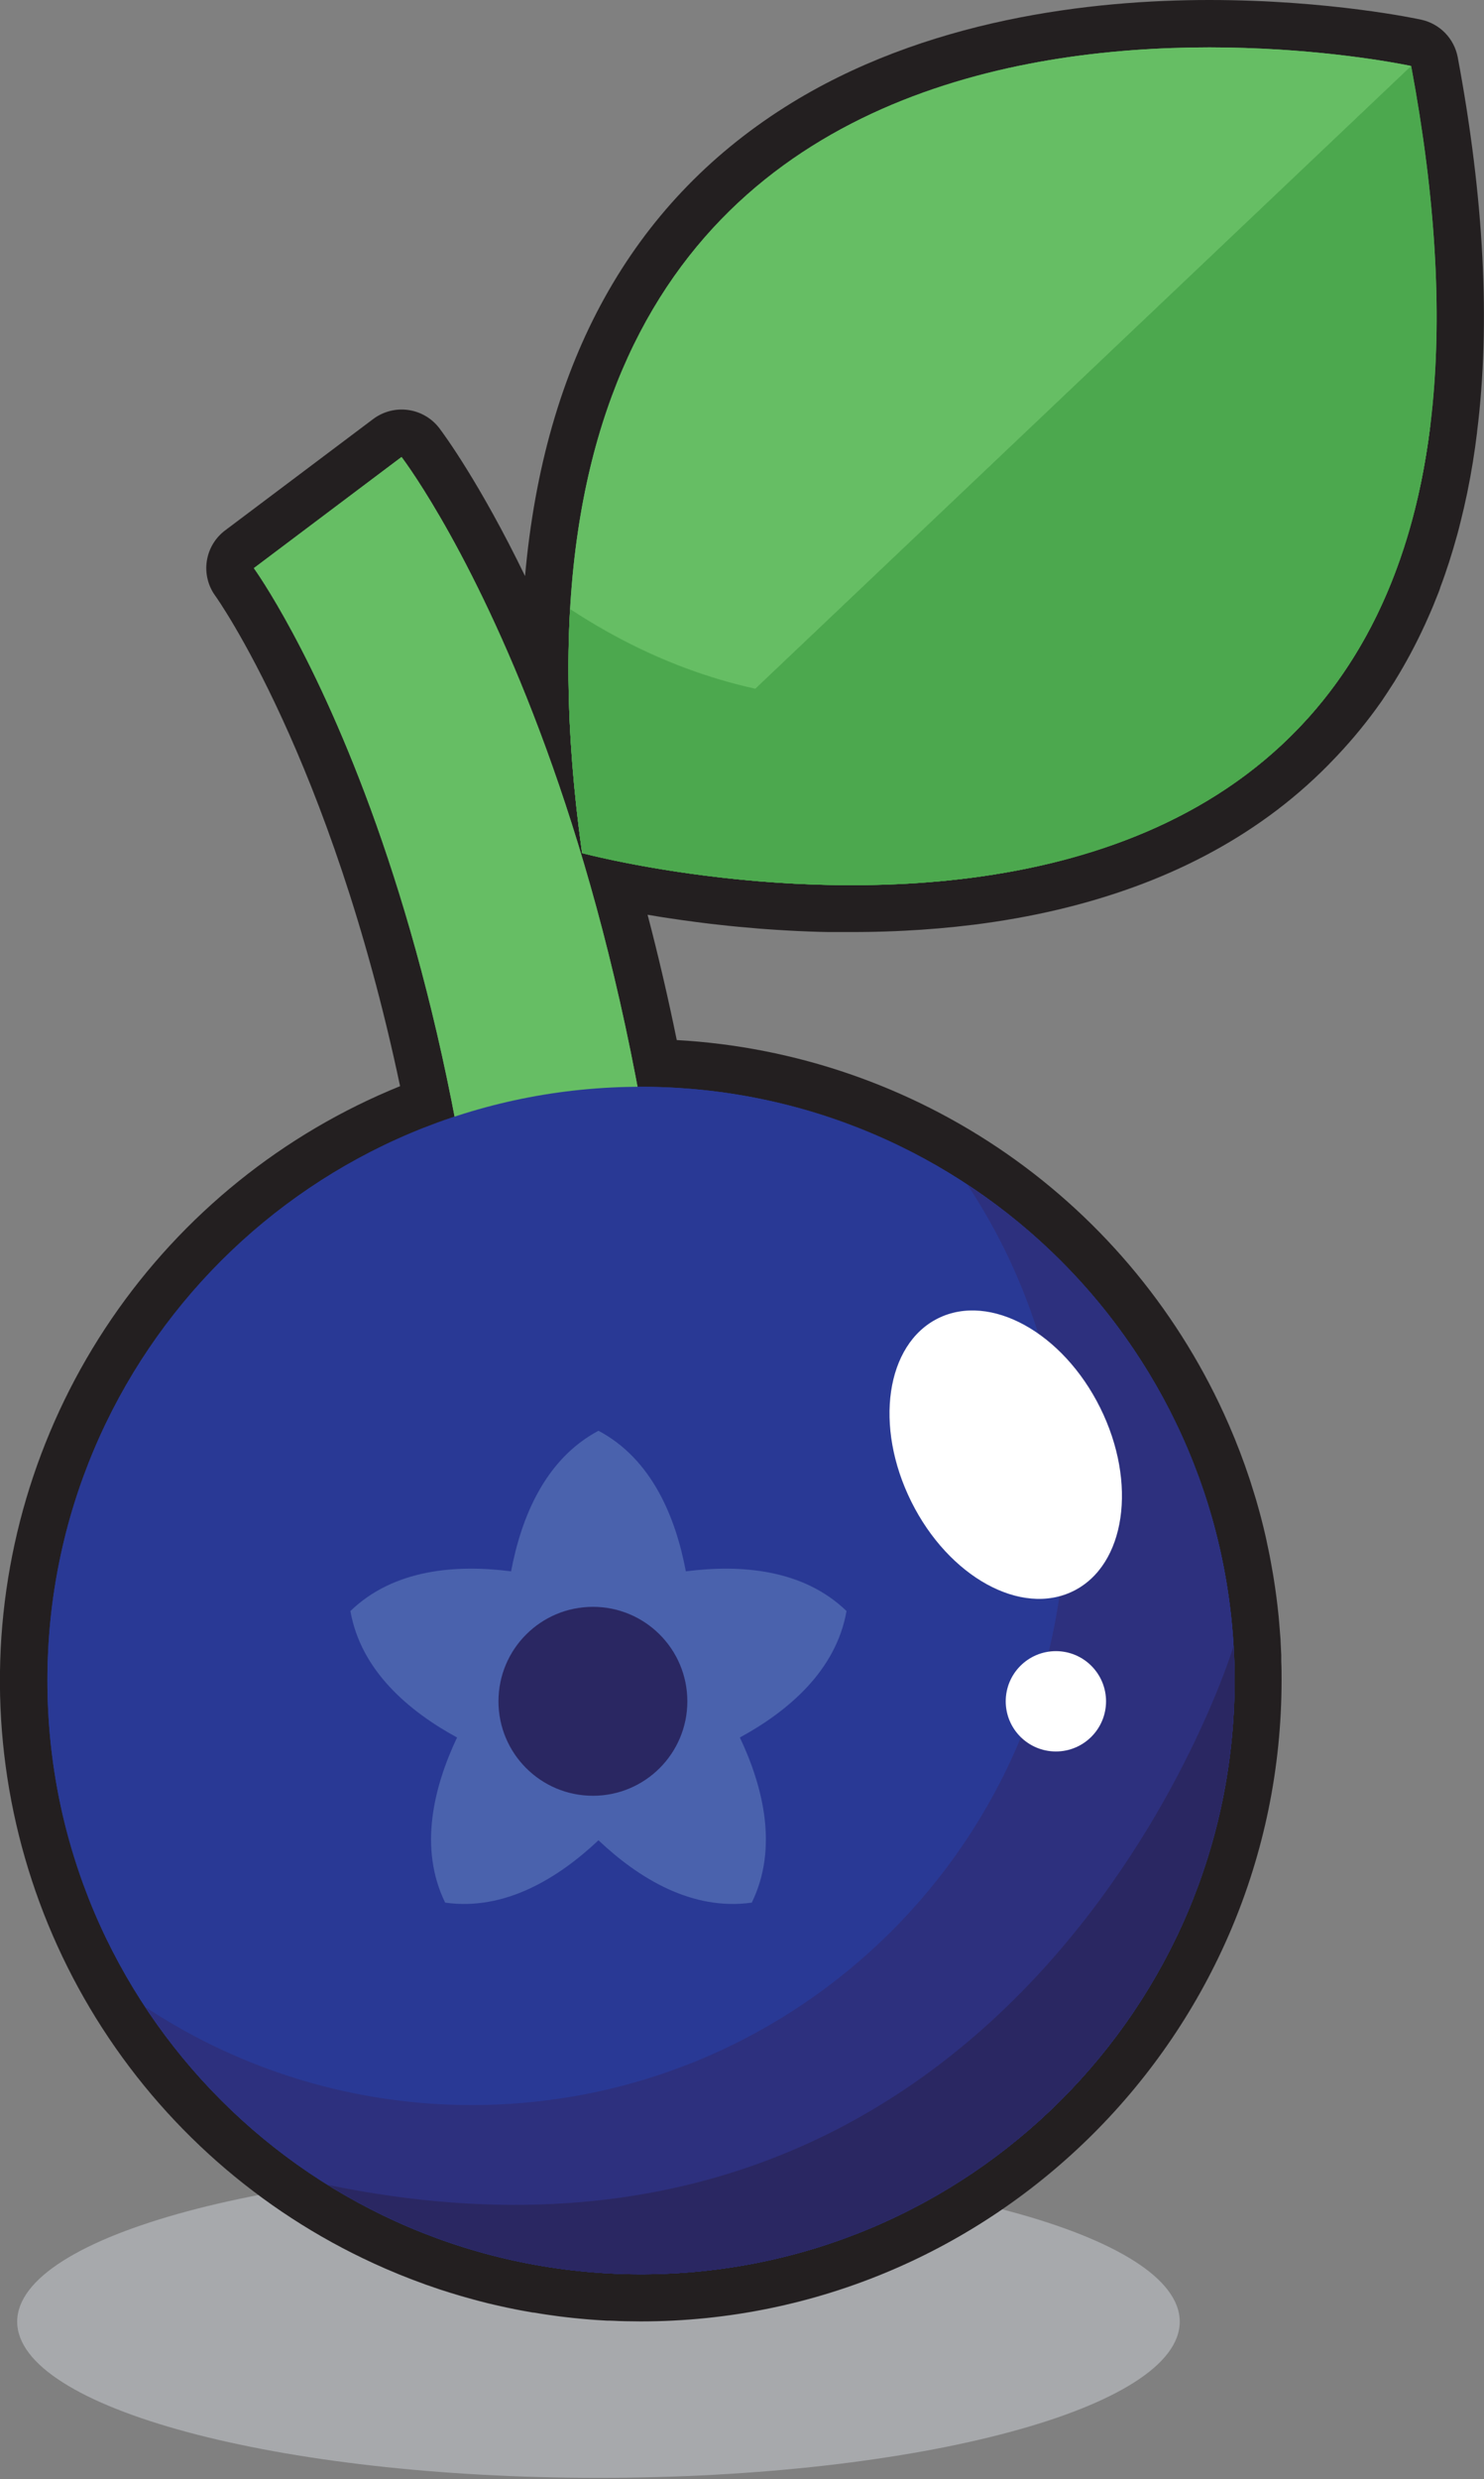 <svg width="297" height="496" viewBox="0 0 297 496" fill="none" xmlns="http://www.w3.org/2000/svg">
<rect x="0" y="0" width="297" height="496" fill="#808080" stroke="none"/>
<g clip-path="url(#clip0_4884_1090)">
<path d="M119.774 495.763C184.023 495.763 236.107 481.773 236.107 464.516C236.107 447.259 184.023 433.27 119.774 433.27C55.525 433.27 3.441 447.259 3.441 464.516C3.441 481.773 55.525 495.763 119.774 495.763Z" fill="#A7A9AC"/>
<g style="mix-blend-mode:multiply">
<path d="M247.018 332.719C247.018 332.34 247.018 331.96 246.974 331.581C246.942 330.771 246.904 329.968 246.86 329.164C246.86 328.753 246.81 328.342 246.778 327.937C246.721 327.102 246.658 326.274 246.582 325.451C246.582 325.116 246.525 324.775 246.493 324.446C246.38 323.288 246.253 322.143 246.108 320.999C246.108 320.866 246.063 320.733 246.051 320.594C245.918 319.582 245.766 318.57 245.608 317.564C245.557 317.229 245.5 316.893 245.443 316.558C245.304 315.73 245.159 314.895 245.001 314.072L244.817 313.06C244.634 312.118 244.431 311.163 244.229 310.246C244.185 310.069 244.147 309.885 244.109 309.708C243.843 308.548 243.563 307.397 243.268 306.254C243.268 306.179 243.23 306.109 243.204 306.033C242.932 304.989 242.641 303.946 242.344 302.915C242.274 302.693 242.211 302.466 242.142 302.244C241.863 301.308 241.572 300.378 241.275 299.455C241.212 299.271 241.155 299.088 241.098 298.905C239.972 295.51 238.707 292.183 237.303 288.923L237.221 288.727C227.974 267.533 212.744 249.498 193.398 236.833C174.052 224.167 151.43 217.422 128.307 217.423H127.674C111.944 134.076 82.133 93.645 80.444 91.406L50.861 113.646C51.215 114.126 76.87 149.655 91.045 223.394C68.209 230.95 48.204 245.259 33.674 264.428C19.144 283.596 10.773 306.724 9.668 330.752C8.564 354.78 14.776 378.577 27.486 398.999C40.195 419.421 58.803 435.504 80.849 445.124L81.045 445.207C84.296 446.623 87.621 447.888 91.02 449.002L91.583 449.185C92.506 449.482 93.43 449.773 94.353 450.052L95.043 450.254C96.061 450.551 97.092 450.836 98.123 451.108L98.382 451.178C99.521 451.477 100.666 451.757 101.817 452.019L102.405 452.145L102.835 452.24L103.468 452.373L105.093 452.708L105.302 452.746L106.213 452.923C106.921 453.056 107.636 453.183 108.351 453.303L108.857 453.391L109.698 453.531L110.9 453.708L112.513 453.935H112.646L113.133 454.005L113.436 454.043C114.252 454.144 115.081 454.239 115.903 454.321L116.536 454.391L117.168 454.448C117.693 454.498 118.224 454.543 118.756 454.581C118.99 454.581 119.23 454.625 119.471 454.637L120.369 454.701L121.001 454.745L122.14 454.808H122.57C123.158 454.808 123.746 454.865 124.341 454.884H124.784H124.936H125.568C126.492 454.884 127.421 454.922 128.351 454.922C193.956 454.922 247.145 401.733 247.145 336.128V336.008C247.09 334.946 247.048 333.849 247.018 332.719Z" fill="#231F20"/>
</g>
<g style="mix-blend-mode:multiply">
<path d="M291.744 11.461C291.4 9.628 290.523 7.938 289.224 6.6C287.925 5.263 286.26 4.338 284.438 3.941C283.698 3.776 266.057 0 242.009 0C218.694 0 185.031 3.719 157.074 21.436C126.359 40.899 108.895 72.449 105.081 115.258C96.055 96.643 88.812 86.845 87.958 85.713C86.444 83.705 84.194 82.38 81.703 82.03C79.212 81.68 76.684 82.334 74.675 83.847L45.092 106.093C43.087 107.583 41.755 109.807 41.388 112.278C41.02 114.749 41.647 117.265 43.132 119.274C43.372 119.603 66.193 151.691 80.071 217.315C56.667 226.808 36.585 242.997 22.341 263.852C8.097 284.708 0.324 309.303 -0.004 334.557C-0.333 359.81 6.799 384.599 20.496 405.818C34.193 427.037 53.848 443.741 76.997 453.84L77.193 453.928C80.716 455.459 84.347 456.844 87.946 458.04L88.578 458.242C89.571 458.565 90.564 458.875 91.57 459.172L92.31 459.393C93.474 459.735 94.562 460.026 95.643 460.317L95.922 460.393C97.136 460.709 98.382 461.025 99.635 461.297L101.393 461.683L103.202 462.056L104.359 462.278C105.125 462.423 105.897 462.556 106.662 462.689H106.807L108.129 462.904L109.394 463.1C109.976 463.188 110.558 463.271 111.102 463.34L111.792 463.435L112.133 463.479C113.019 463.593 113.911 463.688 114.796 463.783L115.498 463.853L116.131 463.916C116.7 463.973 117.269 464.017 117.851 464.068L118.617 464.125L119.584 464.194L120.52 464.251L121.501 464.308H121.969C122.601 464.308 123.234 464.365 123.866 464.384L125.207 464.422C126.2 464.422 127.2 464.46 128.206 464.46C198.94 464.46 256.487 406.9 256.487 336.178V336.027C256.487 334.875 256.487 333.686 256.424 332.383C256.424 332.086 256.424 331.782 256.424 331.485V331.156C256.392 330.283 256.348 329.417 256.297 328.55C256.297 328.107 256.247 327.665 256.215 327.222C256.152 326.324 256.082 325.432 256 324.54C256 324.54 255.924 323.705 255.905 323.458C255.772 322.143 255.633 320.928 255.481 319.733L255.424 319.303C255.285 318.227 255.121 317.127 254.95 316.033L254.773 314.945C254.621 314.04 254.463 313.148 254.292 312.25L254.09 311.181C253.887 310.163 253.672 309.151 253.457 308.139L253.331 307.563C253.046 306.298 252.743 305.033 252.426 303.844L252.363 303.591C252.072 302.503 251.768 301.396 251.427 300.22L251.212 299.498C250.908 298.486 250.579 297.481 250.269 296.475L250.08 295.893C248.878 292.256 247.493 288.632 245.956 285.096L245.867 284.894C236.371 263.127 221.02 244.424 201.524 230.864C182.028 217.305 159.152 209.422 135.442 208.093C133.692 199.529 131.746 191.171 129.603 183.02L131.374 183.317L132.715 183.532L134.303 183.773C135.967 184.026 137.681 184.26 139.363 184.481L140.862 184.671L142.355 184.854L144.12 185.05C146.65 185.335 149.243 185.575 151.83 185.784L153.506 185.91L155.404 186.037C158.295 186.227 161.204 186.366 164.057 186.442H164.095L165.803 186.48H165.929H167.688H167.757C168.643 186.48 169.534 186.48 170.433 186.48C173.298 186.48 176.182 186.423 178.991 186.309L180.888 186.22H180.945C185.626 185.98 190.256 185.588 194.709 185.031H194.74C218.144 182.109 238.062 174.816 253.799 163.386L253.9 163.317C258.162 160.22 262.162 156.778 265.861 153.026L265.918 152.962C266.437 152.437 266.949 151.906 267.468 151.356L267.537 151.28C270.768 147.87 273.745 144.227 276.443 140.382L276.519 140.274C276.943 139.642 277.36 139.009 277.784 138.376L277.923 138.155C278.341 137.523 278.752 136.89 279.15 136.258L279.214 136.144C281.406 132.584 283.379 128.894 285.121 125.094L285.191 124.954C285.52 124.24 285.823 123.512 286.152 122.791L286.304 122.437C286.608 121.722 286.937 121.001 287.202 120.274L287.335 119.939C287.639 119.18 287.968 118.42 288.227 117.642V117.586C289.492 114.252 290.605 110.748 291.592 107.168L291.636 107.01C291.858 106.207 292.073 105.384 292.269 104.556L292.389 104.075C292.591 103.284 292.781 102.481 292.965 101.678L293.091 101.115C293.274 100.305 293.458 99.489 293.629 98.661L293.717 98.218C294.495 94.423 295.134 90.463 295.615 86.472V86.383C298.322 64.789 297.006 39.583 291.744 11.461Z" fill="#231F20"/>
</g>
<g style="mix-blend-mode:multiply">
<path d="M260.63 144.904C263.521 141.813 266.178 138.513 268.581 135.03L268.669 134.904C269.055 134.347 269.435 133.778 269.808 133.208C269.846 133.141 269.889 133.075 269.935 133.012C270.308 132.437 270.681 131.855 271.041 131.26L271.105 131.165C273.085 127.939 274.868 124.595 276.443 121.153C276.47 121.102 276.493 121.049 276.513 120.994C276.81 120.362 277.107 119.685 277.392 119.021C277.436 118.913 277.487 118.812 277.531 118.705C277.809 118.072 278.088 117.389 278.353 116.719C278.398 116.617 278.436 116.516 278.474 116.415C278.752 115.719 279.03 115.017 279.296 114.309V114.271C280.447 111.209 281.484 108.002 282.408 104.65C282.42 104.599 282.434 104.548 282.452 104.498C282.655 103.752 282.851 102.993 283.047 102.228L283.161 101.772C283.344 101.038 283.521 100.298 283.698 99.546L283.812 99.021C283.983 98.268 284.154 97.503 284.312 96.737C284.312 96.598 284.369 96.459 284.394 96.326C285.115 92.788 285.716 89.103 286.197 85.27V85.219C288.626 65.529 287.721 41.79 282.402 13.207C282.402 13.207 122.374 -21.633 114.082 121.861C113.93 124.459 113.831 127.117 113.784 129.837C113.784 130.046 113.784 130.255 113.784 130.47C113.784 131.305 113.784 132.139 113.784 133V133.183C113.784 134.783 113.784 136.409 113.828 138.054V139.116C113.828 139.825 113.866 140.546 113.892 141.267C113.892 141.76 113.892 142.26 113.942 142.759C113.942 143.392 113.993 144.088 114.025 144.765C114.075 145.827 114.132 146.902 114.202 147.984C114.202 148.522 114.271 149.059 114.303 149.603C114.353 150.343 114.404 151.09 114.461 151.842C114.505 152.38 114.543 152.918 114.587 153.455C114.657 154.354 114.739 155.258 114.822 156.169C114.822 156.542 114.885 156.915 114.923 157.295C115.043 158.56 115.169 159.825 115.315 161.141C115.353 161.526 115.397 161.919 115.441 162.304C115.555 163.316 115.675 164.335 115.802 165.359C115.846 165.758 115.897 166.156 115.947 166.555C116.116 167.925 116.3 169.311 116.498 170.711C116.498 170.711 117.295 170.919 118.775 171.267H118.857L119.319 171.375L119.483 171.413L119.939 171.52L120.141 171.564L120.603 171.666L120.843 171.723L121.349 171.83L121.596 171.887L122.374 172.051L122.545 172.089L123.177 172.229L123.569 172.305L124.056 172.406L124.518 172.501L124.986 172.589L125.486 172.69L125.967 172.785L126.51 172.886L126.947 172.969L127.579 173.089L127.896 173.146L130.521 173.614L130.856 173.671L131.659 173.804L132.058 173.873L132.88 174.006L133.291 174.076L134.164 174.208L134.525 174.265L135.486 174.417L135.701 174.449C137.265 174.685 138.899 174.913 140.603 175.132L140.862 175.163L141.995 175.309L142.317 175.347L143.475 175.486L143.778 175.518L145.005 175.657H145.183C147.544 175.923 150.007 176.157 152.57 176.359H152.754L154.177 176.466H154.405L155.859 176.568H156.005C158.693 176.738 161.47 176.871 164.316 176.954C164.867 176.954 165.423 176.985 165.98 176.991H166.113H167.764H167.858C171.363 177.038 174.947 176.989 178.611 176.846L180.427 176.764H180.477C184.778 176.549 189.155 176.182 193.564 175.638C212.495 173.279 231.977 167.529 248.258 155.707L248.309 155.669C252.139 152.885 255.735 149.792 259.062 146.422L259.144 146.34C259.605 145.865 260.067 145.391 260.523 144.904H260.63Z" fill="#231F20"/>
</g>
<path d="M100.153 321.492C99.337 180.864 51.266 114.329 50.804 113.671L80.362 91.432C82.645 94.455 136.264 167.176 137.137 321.283L100.153 321.492Z" fill="#66BE64"/>
<path d="M128.281 455.029C193.889 455.029 247.075 401.843 247.075 336.235C247.075 270.627 193.889 217.441 128.281 217.441C62.673 217.441 9.488 270.627 9.488 336.235C9.488 401.843 62.673 455.029 128.281 455.029Z" fill="#293995"/>
<path d="M193.621 237.037C206.435 256.417 213.255 279.143 213.229 302.376C213.229 367.981 160.04 421.17 94.435 421.17C71.202 421.196 48.476 414.376 29.096 401.562C39.905 417.996 54.629 431.485 71.945 440.815C89.261 450.146 108.624 455.026 128.294 455.016C193.899 455.016 247.088 401.828 247.088 336.223C247.094 316.554 242.211 297.192 232.878 279.879C223.545 262.565 210.055 247.843 193.621 237.037Z" fill="#2D307E"/>
<path d="M169.421 322.332C160.73 313.926 148.206 312.984 137.263 314.388C135.22 303.547 130.451 291.927 119.774 286.26C109.097 291.952 104.328 303.547 102.285 314.388C91.342 312.984 78.818 313.926 70.127 322.332C72.215 334.236 81.797 342.364 91.475 347.633C86.756 357.608 83.784 369.809 89.09 380.67C101.058 382.365 111.747 375.761 119.774 368.196C127.801 375.787 138.49 382.365 150.458 380.67C155.764 369.809 152.792 357.608 148.073 347.633C157.751 342.364 167.333 334.236 169.421 322.332Z" fill="#4A62AD"/>
<path d="M118.661 359.292C129.099 359.292 137.561 350.83 137.561 340.392C137.561 329.954 129.099 321.492 118.661 321.492C108.223 321.492 99.761 329.954 99.761 340.392C99.761 350.83 108.223 359.292 118.661 359.292Z" fill="#2A2762"/>
<path d="M65.624 437.155C84.423 448.864 106.134 455.058 128.282 455.03C193.887 455.03 247.075 401.841 247.075 336.236C247.075 333.94 246.993 331.663 246.866 329.398C246.658 330.069 205.101 465.89 65.624 437.155Z" fill="#2A2762"/>
<path d="M214.832 318.322C225.272 313.136 227.668 296.719 220.184 281.656C212.7 266.592 198.17 258.586 187.73 263.772C177.29 268.959 174.894 285.375 182.378 300.439C189.863 315.503 204.393 323.509 214.832 318.322Z" fill="white"/>
<path d="M211.319 350.43C216.863 350.43 221.357 345.936 221.357 340.392C221.357 334.848 216.863 330.354 211.319 330.354C205.775 330.354 201.281 334.848 201.281 340.392C201.281 345.936 205.775 350.43 211.319 350.43Z" fill="white"/>
<path d="M116.498 170.693L282.42 13.195C322.193 225.773 116.498 170.693 116.498 170.693Z" fill="#4CA84E"/>
<path d="M282.42 13.207L116.498 170.705C88.641 -28.995 282.42 13.207 282.42 13.207Z" fill="#66BE64"/>
<g style="mix-blend-mode:multiply">
<path d="M114.1 121.861C113.265 136.269 113.955 152.468 116.498 170.691C116.498 170.691 270.586 211.944 286.241 85.219C265.286 106.484 189.959 171.678 114.1 121.861Z" fill="#4CA84E"/>
</g>
<path d="M100.153 321.492C99.337 180.864 51.266 114.329 50.804 113.671L80.362 91.432C82.645 94.455 136.264 167.176 137.137 321.283L100.153 321.492Z" fill="#66BE64"/>
<path d="M128.281 455.029C193.889 455.029 247.075 401.843 247.075 336.235C247.075 270.627 193.889 217.441 128.281 217.441C62.673 217.441 9.488 270.627 9.488 336.235C9.488 401.843 62.673 455.029 128.281 455.029Z" fill="#293995"/>
<path d="M193.621 237.037C206.435 256.417 213.255 279.143 213.229 302.376C213.229 367.981 160.04 421.17 94.435 421.17C71.202 421.196 48.476 414.376 29.096 401.562C39.905 417.996 54.629 431.485 71.945 440.815C89.261 450.146 108.624 455.026 128.294 455.016C193.899 455.016 247.088 401.828 247.088 336.223C247.094 316.554 242.211 297.192 232.878 279.879C223.545 262.565 210.055 247.843 193.621 237.037Z" fill="#2D307E"/>
<path d="M169.421 322.332C160.73 313.926 148.206 312.984 137.263 314.388C135.22 303.547 130.451 291.927 119.774 286.26C109.097 291.952 104.328 303.547 102.285 314.388C91.342 312.984 78.818 313.926 70.127 322.332C72.215 334.236 81.797 342.364 91.475 347.633C86.756 357.608 83.784 369.809 89.09 380.67C101.058 382.365 111.747 375.761 119.774 368.196C127.801 375.787 138.49 382.365 150.458 380.67C155.764 369.809 152.792 357.608 148.073 347.633C157.751 342.364 167.333 334.236 169.421 322.332Z" fill="#4A62AD"/>
<path d="M118.661 359.292C129.099 359.292 137.561 350.83 137.561 340.392C137.561 329.954 129.099 321.492 118.661 321.492C108.223 321.492 99.761 329.954 99.761 340.392C99.761 350.83 108.223 359.292 118.661 359.292Z" fill="#2A2762"/>
<path d="M65.624 437.155C84.423 448.864 106.134 455.058 128.282 455.03C193.887 455.03 247.075 401.841 247.075 336.236C247.075 333.94 246.993 331.663 246.866 329.398C246.658 330.069 205.101 465.89 65.624 437.155Z" fill="#2A2762"/>
<path d="M214.832 318.322C225.272 313.136 227.668 296.719 220.184 281.656C212.7 266.592 198.17 258.586 187.73 263.772C177.29 268.959 174.894 285.375 182.378 300.439C189.863 315.503 204.393 323.509 214.832 318.322Z" fill="white"/>
<path d="M211.319 350.43C216.863 350.43 221.357 345.936 221.357 340.392C221.357 334.848 216.863 330.354 211.319 330.354C205.775 330.354 201.281 334.848 201.281 340.392C201.281 345.936 205.775 350.43 211.319 350.43Z" fill="white"/>
<path d="M116.498 170.693L282.42 13.195C322.193 225.773 116.498 170.693 116.498 170.693Z" fill="#4CA84E"/>
<path d="M282.42 13.207L116.498 170.705C88.641 -28.995 282.42 13.207 282.42 13.207Z" fill="#66BE64"/>
<g style="mix-blend-mode:multiply">
<path d="M114.1 121.861C113.265 136.269 113.955 152.468 116.498 170.691C116.498 170.691 270.586 211.944 286.241 85.219C265.286 106.484 189.959 171.678 114.1 121.861Z" fill="#4CA84E"/>
</g>
</g>
<defs>
<clipPath id="clip0_4884_1090">
<rect width="297" height="495.763" fill="white"/>
</clipPath>
</defs>
</svg>
